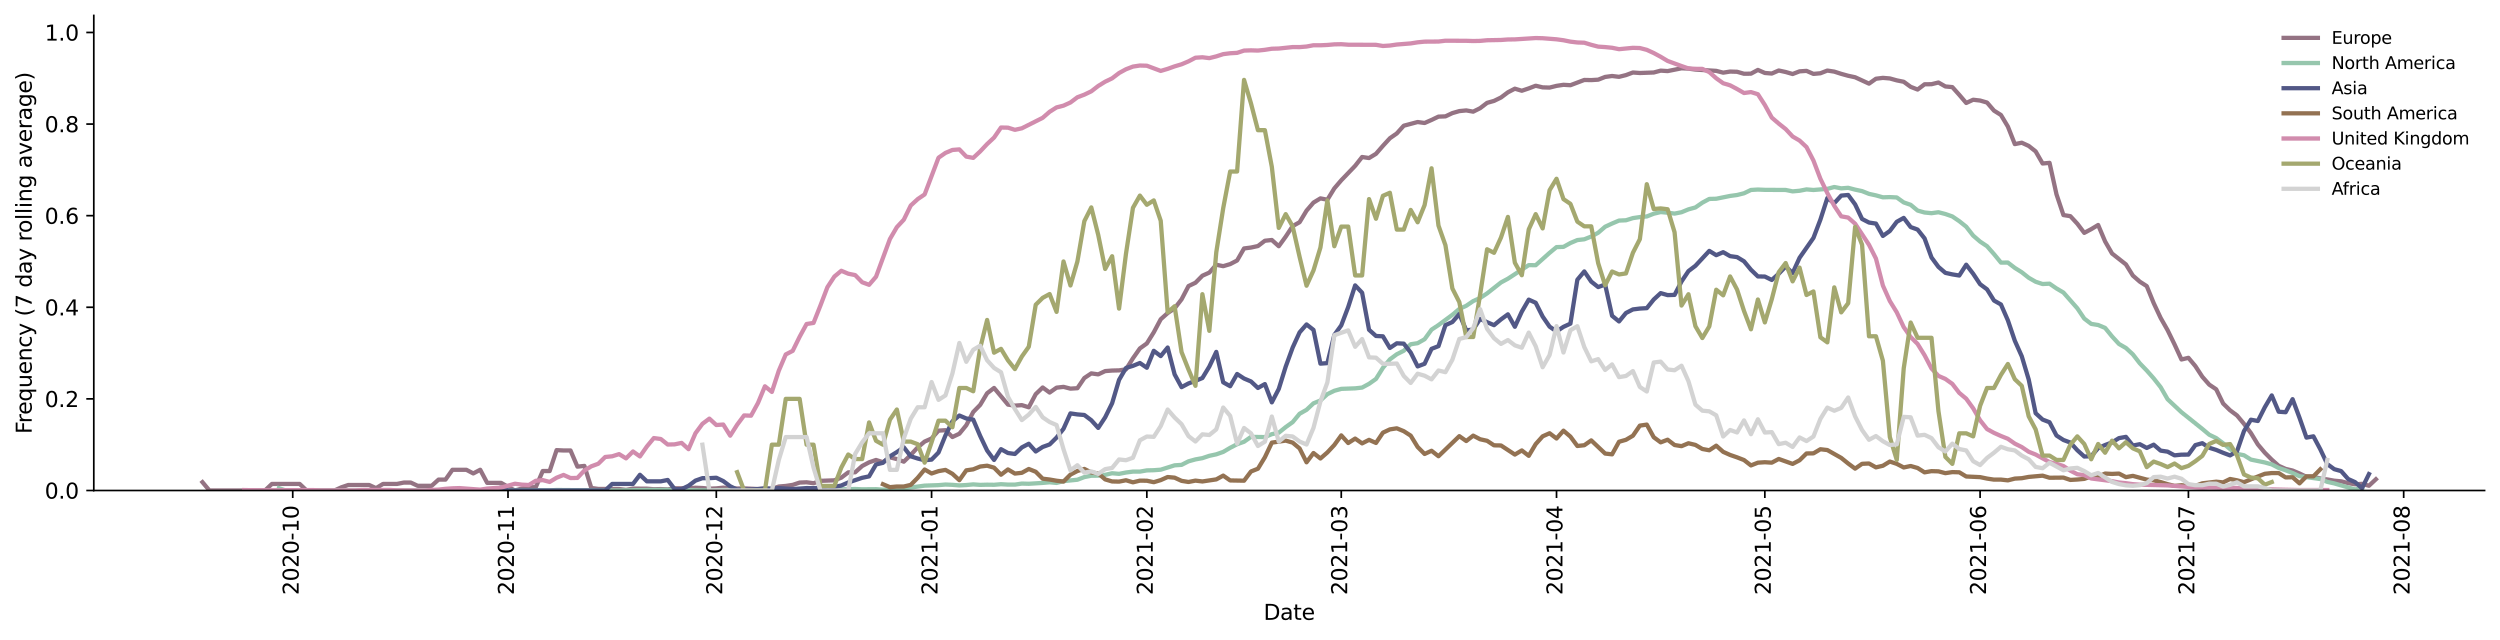 <?xml version="1.0" encoding="utf-8" standalone="no"?>
<!DOCTYPE svg PUBLIC "-//W3C//DTD SVG 1.1//EN"
  "http://www.w3.org/Graphics/SVG/1.1/DTD/svg11.dtd">
<svg height="298.621pt" version="1.1" viewBox="0 0 1166.981 298.621" width="1166.981pt" xmlns="http://www.w3.org/2000/svg" xmlns:xlink="http://www.w3.org/1999/xlink">
 <defs>
  <style type="text/css">*{stroke-linecap:butt;stroke-linejoin:round;}</style>
 </defs>
 <g id="figure_1">
  <g id="patch_1">
   <path d="M 0 298.621 
L 1166.981 298.621 
L 1166.981 0 
L 0 0 
z
" style="fill:#ffffff;"/>
  </g>
  <g id="axes_1">
   <g id="patch_2">
    <path d="M 43.781 228.96 
L 1159.781 228.96 
L 1159.781 7.2 
L 43.781 7.2 
z
" style="fill:#ffffff;"/>
   </g>
   <g id="matplotlib.axis_1">
    <g id="xtick_1">
     <g id="line2d_1">
      <defs>
       <path d="M 0 0 
L 0 3.5 
" id="m76a0ade717" style="stroke:#000000;stroke-width:0.8;"/>
      </defs>
      <g>
       <use style="stroke:#000000;stroke-width:0.8;" x="136.646" xlink:href="#m76a0ade717" y="228.96"/>
      </g>
     </g>
     <g id="text_1">
      <!-- 2020-10 -->
      <g transform="translate(139.406 277.743)rotate(-90)scale(0.1 -0.1)">
       <defs>
        <path d="M 1228 531 
L 3431 531 
L 3431 0 
L 469 0 
L 469 531 
Q 828 903 1448 1529 
Q 2069 2156 2228 2338 
Q 2531 2678 2651 2914 
Q 2772 3150 2772 3378 
Q 2772 3750 2511 3984 
Q 2250 4219 1831 4219 
Q 1534 4219 1204 4116 
Q 875 4013 500 3803 
L 500 4441 
Q 881 4594 1212 4672 
Q 1544 4750 1819 4750 
Q 2544 4750 2975 4387 
Q 3406 4025 3406 3419 
Q 3406 3131 3298 2873 
Q 3191 2616 2906 2266 
Q 2828 2175 2409 1742 
Q 1991 1309 1228 531 
z
" id="DejaVuSans-32" transform="scale(0.016)"/>
        <path d="M 2034 4250 
Q 1547 4250 1301 3770 
Q 1056 3291 1056 2328 
Q 1056 1369 1301 889 
Q 1547 409 2034 409 
Q 2525 409 2770 889 
Q 3016 1369 3016 2328 
Q 3016 3291 2770 3770 
Q 2525 4250 2034 4250 
z
M 2034 4750 
Q 2819 4750 3233 4129 
Q 3647 3509 3647 2328 
Q 3647 1150 3233 529 
Q 2819 -91 2034 -91 
Q 1250 -91 836 529 
Q 422 1150 422 2328 
Q 422 3509 836 4129 
Q 1250 4750 2034 4750 
z
" id="DejaVuSans-30" transform="scale(0.016)"/>
        <path d="M 313 2009 
L 1997 2009 
L 1997 1497 
L 313 1497 
L 313 2009 
z
" id="DejaVuSans-2d" transform="scale(0.016)"/>
        <path d="M 794 531 
L 1825 531 
L 1825 4091 
L 703 3866 
L 703 4441 
L 1819 4666 
L 2450 4666 
L 2450 531 
L 3481 531 
L 3481 0 
L 794 0 
L 794 531 
z
" id="DejaVuSans-31" transform="scale(0.016)"/>
       </defs>
       <use xlink:href="#DejaVuSans-32"/>
       <use x="63.623" xlink:href="#DejaVuSans-30"/>
       <use x="127.246" xlink:href="#DejaVuSans-32"/>
       <use x="190.869" xlink:href="#DejaVuSans-30"/>
       <use x="254.492" xlink:href="#DejaVuSans-2d"/>
       <use x="290.576" xlink:href="#DejaVuSans-31"/>
       <use x="354.199" xlink:href="#DejaVuSans-30"/>
      </g>
     </g>
    </g>
    <g id="xtick_2">
     <g id="line2d_2">
      <g>
       <use style="stroke:#000000;stroke-width:0.8;" x="237.128" xlink:href="#m76a0ade717" y="228.96"/>
      </g>
     </g>
     <g id="text_2">
      <!-- 2020-11 -->
      <g transform="translate(239.888 277.743)rotate(-90)scale(0.1 -0.1)">
       <use xlink:href="#DejaVuSans-32"/>
       <use x="63.623" xlink:href="#DejaVuSans-30"/>
       <use x="127.246" xlink:href="#DejaVuSans-32"/>
       <use x="190.869" xlink:href="#DejaVuSans-30"/>
       <use x="254.492" xlink:href="#DejaVuSans-2d"/>
       <use x="290.576" xlink:href="#DejaVuSans-31"/>
       <use x="354.199" xlink:href="#DejaVuSans-31"/>
      </g>
     </g>
    </g>
    <g id="xtick_3">
     <g id="line2d_3">
      <g>
       <use style="stroke:#000000;stroke-width:0.8;" x="334.369" xlink:href="#m76a0ade717" y="228.96"/>
      </g>
     </g>
     <g id="text_3">
      <!-- 2020-12 -->
      <g transform="translate(337.128 277.743)rotate(-90)scale(0.1 -0.1)">
       <use xlink:href="#DejaVuSans-32"/>
       <use x="63.623" xlink:href="#DejaVuSans-30"/>
       <use x="127.246" xlink:href="#DejaVuSans-32"/>
       <use x="190.869" xlink:href="#DejaVuSans-30"/>
       <use x="254.492" xlink:href="#DejaVuSans-2d"/>
       <use x="290.576" xlink:href="#DejaVuSans-31"/>
       <use x="354.199" xlink:href="#DejaVuSans-32"/>
      </g>
     </g>
    </g>
    <g id="xtick_4">
     <g id="line2d_4">
      <g>
       <use style="stroke:#000000;stroke-width:0.8;" x="434.851" xlink:href="#m76a0ade717" y="228.96"/>
      </g>
     </g>
     <g id="text_4">
      <!-- 2021-01 -->
      <g transform="translate(437.611 277.743)rotate(-90)scale(0.1 -0.1)">
       <use xlink:href="#DejaVuSans-32"/>
       <use x="63.623" xlink:href="#DejaVuSans-30"/>
       <use x="127.246" xlink:href="#DejaVuSans-32"/>
       <use x="190.869" xlink:href="#DejaVuSans-31"/>
       <use x="254.492" xlink:href="#DejaVuSans-2d"/>
       <use x="290.576" xlink:href="#DejaVuSans-30"/>
       <use x="354.199" xlink:href="#DejaVuSans-31"/>
      </g>
     </g>
    </g>
    <g id="xtick_5">
     <g id="line2d_5">
      <g>
       <use style="stroke:#000000;stroke-width:0.8;" x="535.333" xlink:href="#m76a0ade717" y="228.96"/>
      </g>
     </g>
     <g id="text_5">
      <!-- 2021-02 -->
      <g transform="translate(538.093 277.743)rotate(-90)scale(0.1 -0.1)">
       <use xlink:href="#DejaVuSans-32"/>
       <use x="63.623" xlink:href="#DejaVuSans-30"/>
       <use x="127.246" xlink:href="#DejaVuSans-32"/>
       <use x="190.869" xlink:href="#DejaVuSans-31"/>
       <use x="254.492" xlink:href="#DejaVuSans-2d"/>
       <use x="290.576" xlink:href="#DejaVuSans-30"/>
       <use x="354.199" xlink:href="#DejaVuSans-32"/>
      </g>
     </g>
    </g>
    <g id="xtick_6">
     <g id="line2d_6">
      <g>
       <use style="stroke:#000000;stroke-width:0.8;" x="626.091" xlink:href="#m76a0ade717" y="228.96"/>
      </g>
     </g>
     <g id="text_6">
      <!-- 2021-03 -->
      <g transform="translate(628.851 277.743)rotate(-90)scale(0.1 -0.1)">
       <defs>
        <path d="M 2597 2516 
Q 3050 2419 3304 2112 
Q 3559 1806 3559 1356 
Q 3559 666 3084 287 
Q 2609 -91 1734 -91 
Q 1441 -91 1130 -33 
Q 819 25 488 141 
L 488 750 
Q 750 597 1062 519 
Q 1375 441 1716 441 
Q 2309 441 2620 675 
Q 2931 909 2931 1356 
Q 2931 1769 2642 2001 
Q 2353 2234 1838 2234 
L 1294 2234 
L 1294 2753 
L 1863 2753 
Q 2328 2753 2575 2939 
Q 2822 3125 2822 3475 
Q 2822 3834 2567 4026 
Q 2313 4219 1838 4219 
Q 1578 4219 1281 4162 
Q 984 4106 628 3988 
L 628 4550 
Q 988 4650 1302 4700 
Q 1616 4750 1894 4750 
Q 2613 4750 3031 4423 
Q 3450 4097 3450 3541 
Q 3450 3153 3228 2886 
Q 3006 2619 2597 2516 
z
" id="DejaVuSans-33" transform="scale(0.016)"/>
       </defs>
       <use xlink:href="#DejaVuSans-32"/>
       <use x="63.623" xlink:href="#DejaVuSans-30"/>
       <use x="127.246" xlink:href="#DejaVuSans-32"/>
       <use x="190.869" xlink:href="#DejaVuSans-31"/>
       <use x="254.492" xlink:href="#DejaVuSans-2d"/>
       <use x="290.576" xlink:href="#DejaVuSans-30"/>
       <use x="354.199" xlink:href="#DejaVuSans-33"/>
      </g>
     </g>
    </g>
    <g id="xtick_7">
     <g id="line2d_7">
      <g>
       <use style="stroke:#000000;stroke-width:0.8;" x="726.574" xlink:href="#m76a0ade717" y="228.96"/>
      </g>
     </g>
     <g id="text_7">
      <!-- 2021-04 -->
      <g transform="translate(729.333 277.743)rotate(-90)scale(0.1 -0.1)">
       <defs>
        <path d="M 2419 4116 
L 825 1625 
L 2419 1625 
L 2419 4116 
z
M 2253 4666 
L 3047 4666 
L 3047 1625 
L 3713 1625 
L 3713 1100 
L 3047 1100 
L 3047 0 
L 2419 0 
L 2419 1100 
L 313 1100 
L 313 1709 
L 2253 4666 
z
" id="DejaVuSans-34" transform="scale(0.016)"/>
       </defs>
       <use xlink:href="#DejaVuSans-32"/>
       <use x="63.623" xlink:href="#DejaVuSans-30"/>
       <use x="127.246" xlink:href="#DejaVuSans-32"/>
       <use x="190.869" xlink:href="#DejaVuSans-31"/>
       <use x="254.492" xlink:href="#DejaVuSans-2d"/>
       <use x="290.576" xlink:href="#DejaVuSans-30"/>
       <use x="354.199" xlink:href="#DejaVuSans-34"/>
      </g>
     </g>
    </g>
    <g id="xtick_8">
     <g id="line2d_8">
      <g>
       <use style="stroke:#000000;stroke-width:0.8;" x="823.814" xlink:href="#m76a0ade717" y="228.96"/>
      </g>
     </g>
     <g id="text_8">
      <!-- 2021-05 -->
      <g transform="translate(826.574 277.743)rotate(-90)scale(0.1 -0.1)">
       <defs>
        <path d="M 691 4666 
L 3169 4666 
L 3169 4134 
L 1269 4134 
L 1269 2991 
Q 1406 3038 1543 3061 
Q 1681 3084 1819 3084 
Q 2600 3084 3056 2656 
Q 3513 2228 3513 1497 
Q 3513 744 3044 326 
Q 2575 -91 1722 -91 
Q 1428 -91 1123 -41 
Q 819 9 494 109 
L 494 744 
Q 775 591 1075 516 
Q 1375 441 1709 441 
Q 2250 441 2565 725 
Q 2881 1009 2881 1497 
Q 2881 1984 2565 2268 
Q 2250 2553 1709 2553 
Q 1456 2553 1204 2497 
Q 953 2441 691 2322 
L 691 4666 
z
" id="DejaVuSans-35" transform="scale(0.016)"/>
       </defs>
       <use xlink:href="#DejaVuSans-32"/>
       <use x="63.623" xlink:href="#DejaVuSans-30"/>
       <use x="127.246" xlink:href="#DejaVuSans-32"/>
       <use x="190.869" xlink:href="#DejaVuSans-31"/>
       <use x="254.492" xlink:href="#DejaVuSans-2d"/>
       <use x="290.576" xlink:href="#DejaVuSans-30"/>
       <use x="354.199" xlink:href="#DejaVuSans-35"/>
      </g>
     </g>
    </g>
    <g id="xtick_9">
     <g id="line2d_9">
      <g>
       <use style="stroke:#000000;stroke-width:0.8;" x="924.296" xlink:href="#m76a0ade717" y="228.96"/>
      </g>
     </g>
     <g id="text_9">
      <!-- 2021-06 -->
      <g transform="translate(927.056 277.743)rotate(-90)scale(0.1 -0.1)">
       <defs>
        <path d="M 2113 2584 
Q 1688 2584 1439 2293 
Q 1191 2003 1191 1497 
Q 1191 994 1439 701 
Q 1688 409 2113 409 
Q 2538 409 2786 701 
Q 3034 994 3034 1497 
Q 3034 2003 2786 2293 
Q 2538 2584 2113 2584 
z
M 3366 4563 
L 3366 3988 
Q 3128 4100 2886 4159 
Q 2644 4219 2406 4219 
Q 1781 4219 1451 3797 
Q 1122 3375 1075 2522 
Q 1259 2794 1537 2939 
Q 1816 3084 2150 3084 
Q 2853 3084 3261 2657 
Q 3669 2231 3669 1497 
Q 3669 778 3244 343 
Q 2819 -91 2113 -91 
Q 1303 -91 875 529 
Q 447 1150 447 2328 
Q 447 3434 972 4092 
Q 1497 4750 2381 4750 
Q 2619 4750 2861 4703 
Q 3103 4656 3366 4563 
z
" id="DejaVuSans-36" transform="scale(0.016)"/>
       </defs>
       <use xlink:href="#DejaVuSans-32"/>
       <use x="63.623" xlink:href="#DejaVuSans-30"/>
       <use x="127.246" xlink:href="#DejaVuSans-32"/>
       <use x="190.869" xlink:href="#DejaVuSans-31"/>
       <use x="254.492" xlink:href="#DejaVuSans-2d"/>
       <use x="290.576" xlink:href="#DejaVuSans-30"/>
       <use x="354.199" xlink:href="#DejaVuSans-36"/>
      </g>
     </g>
    </g>
    <g id="xtick_10">
     <g id="line2d_10">
      <g>
       <use style="stroke:#000000;stroke-width:0.8;" x="1021.537" xlink:href="#m76a0ade717" y="228.96"/>
      </g>
     </g>
     <g id="text_10">
      <!-- 2021-07 -->
      <g transform="translate(1024.297 277.743)rotate(-90)scale(0.1 -0.1)">
       <defs>
        <path d="M 525 4666 
L 3525 4666 
L 3525 4397 
L 1831 0 
L 1172 0 
L 2766 4134 
L 525 4134 
L 525 4666 
z
" id="DejaVuSans-37" transform="scale(0.016)"/>
       </defs>
       <use xlink:href="#DejaVuSans-32"/>
       <use x="63.623" xlink:href="#DejaVuSans-30"/>
       <use x="127.246" xlink:href="#DejaVuSans-32"/>
       <use x="190.869" xlink:href="#DejaVuSans-31"/>
       <use x="254.492" xlink:href="#DejaVuSans-2d"/>
       <use x="290.576" xlink:href="#DejaVuSans-30"/>
       <use x="354.199" xlink:href="#DejaVuSans-37"/>
      </g>
     </g>
    </g>
    <g id="xtick_11">
     <g id="line2d_11">
      <g>
       <use style="stroke:#000000;stroke-width:0.8;" x="1122.019" xlink:href="#m76a0ade717" y="228.96"/>
      </g>
     </g>
     <g id="text_11">
      <!-- 2021-08 -->
      <g transform="translate(1124.779 277.743)rotate(-90)scale(0.1 -0.1)">
       <defs>
        <path d="M 2034 2216 
Q 1584 2216 1326 1975 
Q 1069 1734 1069 1313 
Q 1069 891 1326 650 
Q 1584 409 2034 409 
Q 2484 409 2743 651 
Q 3003 894 3003 1313 
Q 3003 1734 2745 1975 
Q 2488 2216 2034 2216 
z
M 1403 2484 
Q 997 2584 770 2862 
Q 544 3141 544 3541 
Q 544 4100 942 4425 
Q 1341 4750 2034 4750 
Q 2731 4750 3128 4425 
Q 3525 4100 3525 3541 
Q 3525 3141 3298 2862 
Q 3072 2584 2669 2484 
Q 3125 2378 3379 2068 
Q 3634 1759 3634 1313 
Q 3634 634 3220 271 
Q 2806 -91 2034 -91 
Q 1263 -91 848 271 
Q 434 634 434 1313 
Q 434 1759 690 2068 
Q 947 2378 1403 2484 
z
M 1172 3481 
Q 1172 3119 1398 2916 
Q 1625 2713 2034 2713 
Q 2441 2713 2670 2916 
Q 2900 3119 2900 3481 
Q 2900 3844 2670 4047 
Q 2441 4250 2034 4250 
Q 1625 4250 1398 4047 
Q 1172 3844 1172 3481 
z
" id="DejaVuSans-38" transform="scale(0.016)"/>
       </defs>
       <use xlink:href="#DejaVuSans-32"/>
       <use x="63.623" xlink:href="#DejaVuSans-30"/>
       <use x="127.246" xlink:href="#DejaVuSans-32"/>
       <use x="190.869" xlink:href="#DejaVuSans-31"/>
       <use x="254.492" xlink:href="#DejaVuSans-2d"/>
       <use x="290.576" xlink:href="#DejaVuSans-30"/>
       <use x="354.199" xlink:href="#DejaVuSans-38"/>
      </g>
     </g>
    </g>
    <g id="text_12">
     <!-- Date -->
     <g transform="translate(589.83 289.341)scale(0.1 -0.1)">
      <defs>
       <path d="M 1259 4147 
L 1259 519 
L 2022 519 
Q 2988 519 3436 956 
Q 3884 1394 3884 2338 
Q 3884 3275 3436 3711 
Q 2988 4147 2022 4147 
L 1259 4147 
z
M 628 4666 
L 1925 4666 
Q 3281 4666 3915 4102 
Q 4550 3538 4550 2338 
Q 4550 1131 3912 565 
Q 3275 0 1925 0 
L 628 0 
L 628 4666 
z
" id="DejaVuSans-44" transform="scale(0.016)"/>
       <path d="M 2194 1759 
Q 1497 1759 1228 1600 
Q 959 1441 959 1056 
Q 959 750 1161 570 
Q 1363 391 1709 391 
Q 2188 391 2477 730 
Q 2766 1069 2766 1631 
L 2766 1759 
L 2194 1759 
z
M 3341 1997 
L 3341 0 
L 2766 0 
L 2766 531 
Q 2569 213 2275 61 
Q 1981 -91 1556 -91 
Q 1019 -91 701 211 
Q 384 513 384 1019 
Q 384 1609 779 1909 
Q 1175 2209 1959 2209 
L 2766 2209 
L 2766 2266 
Q 2766 2663 2505 2880 
Q 2244 3097 1772 3097 
Q 1472 3097 1187 3025 
Q 903 2953 641 2809 
L 641 3341 
Q 956 3463 1253 3523 
Q 1550 3584 1831 3584 
Q 2591 3584 2966 3190 
Q 3341 2797 3341 1997 
z
" id="DejaVuSans-61" transform="scale(0.016)"/>
       <path d="M 1172 4494 
L 1172 3500 
L 2356 3500 
L 2356 3053 
L 1172 3053 
L 1172 1153 
Q 1172 725 1289 603 
Q 1406 481 1766 481 
L 2356 481 
L 2356 0 
L 1766 0 
Q 1100 0 847 248 
Q 594 497 594 1153 
L 594 3053 
L 172 3053 
L 172 3500 
L 594 3500 
L 594 4494 
L 1172 4494 
z
" id="DejaVuSans-74" transform="scale(0.016)"/>
       <path d="M 3597 1894 
L 3597 1613 
L 953 1613 
Q 991 1019 1311 708 
Q 1631 397 2203 397 
Q 2534 397 2845 478 
Q 3156 559 3463 722 
L 3463 178 
Q 3153 47 2828 -22 
Q 2503 -91 2169 -91 
Q 1331 -91 842 396 
Q 353 884 353 1716 
Q 353 2575 817 3079 
Q 1281 3584 2069 3584 
Q 2775 3584 3186 3129 
Q 3597 2675 3597 1894 
z
M 3022 2063 
Q 3016 2534 2758 2815 
Q 2500 3097 2075 3097 
Q 1594 3097 1305 2825 
Q 1016 2553 972 2059 
L 3022 2063 
z
" id="DejaVuSans-65" transform="scale(0.016)"/>
      </defs>
      <use xlink:href="#DejaVuSans-44"/>
      <use x="77.002" xlink:href="#DejaVuSans-61"/>
      <use x="138.281" xlink:href="#DejaVuSans-74"/>
      <use x="177.49" xlink:href="#DejaVuSans-65"/>
     </g>
    </g>
   </g>
   <g id="matplotlib.axis_2">
    <g id="ytick_1">
     <g id="line2d_12">
      <defs>
       <path d="M 0 0 
L -3.5 0 
" id="m8ec8c08cef" style="stroke:#000000;stroke-width:0.8;"/>
      </defs>
      <g>
       <use style="stroke:#000000;stroke-width:0.8;" x="43.781" xlink:href="#m8ec8c08cef" y="228.96"/>
      </g>
     </g>
     <g id="text_13">
      <!-- 0.0 -->
      <g transform="translate(20.878 232.759)scale(0.1 -0.1)">
       <defs>
        <path d="M 684 794 
L 1344 794 
L 1344 0 
L 684 0 
L 684 794 
z
" id="DejaVuSans-2e" transform="scale(0.016)"/>
       </defs>
       <use xlink:href="#DejaVuSans-30"/>
       <use x="63.623" xlink:href="#DejaVuSans-2e"/>
       <use x="95.41" xlink:href="#DejaVuSans-30"/>
      </g>
     </g>
    </g>
    <g id="ytick_2">
     <g id="line2d_13">
      <g>
       <use style="stroke:#000000;stroke-width:0.8;" x="43.781" xlink:href="#m8ec8c08cef" y="186.198"/>
      </g>
     </g>
     <g id="text_14">
      <!-- 0.2 -->
      <g transform="translate(20.878 189.998)scale(0.1 -0.1)">
       <use xlink:href="#DejaVuSans-30"/>
       <use x="63.623" xlink:href="#DejaVuSans-2e"/>
       <use x="95.41" xlink:href="#DejaVuSans-32"/>
      </g>
     </g>
    </g>
    <g id="ytick_3">
     <g id="line2d_14">
      <g>
       <use style="stroke:#000000;stroke-width:0.8;" x="43.781" xlink:href="#m8ec8c08cef" y="143.437"/>
      </g>
     </g>
     <g id="text_15">
      <!-- 0.4 -->
      <g transform="translate(20.878 147.236)scale(0.1 -0.1)">
       <use xlink:href="#DejaVuSans-30"/>
       <use x="63.623" xlink:href="#DejaVuSans-2e"/>
       <use x="95.41" xlink:href="#DejaVuSans-34"/>
      </g>
     </g>
    </g>
    <g id="ytick_4">
     <g id="line2d_15">
      <g>
       <use style="stroke:#000000;stroke-width:0.8;" x="43.781" xlink:href="#m8ec8c08cef" y="100.675"/>
      </g>
     </g>
     <g id="text_16">
      <!-- 0.6 -->
      <g transform="translate(20.878 104.474)scale(0.1 -0.1)">
       <use xlink:href="#DejaVuSans-30"/>
       <use x="63.623" xlink:href="#DejaVuSans-2e"/>
       <use x="95.41" xlink:href="#DejaVuSans-36"/>
      </g>
     </g>
    </g>
    <g id="ytick_5">
     <g id="line2d_16">
      <g>
       <use style="stroke:#000000;stroke-width:0.8;" x="43.781" xlink:href="#m8ec8c08cef" y="57.913"/>
      </g>
     </g>
     <g id="text_17">
      <!-- 0.8 -->
      <g transform="translate(20.878 61.713)scale(0.1 -0.1)">
       <use xlink:href="#DejaVuSans-30"/>
       <use x="63.623" xlink:href="#DejaVuSans-2e"/>
       <use x="95.41" xlink:href="#DejaVuSans-38"/>
      </g>
     </g>
    </g>
    <g id="ytick_6">
     <g id="line2d_17">
      <g>
       <use style="stroke:#000000;stroke-width:0.8;" x="43.781" xlink:href="#m8ec8c08cef" y="15.152"/>
      </g>
     </g>
     <g id="text_18">
      <!-- 1.0 -->
      <g transform="translate(20.878 18.951)scale(0.1 -0.1)">
       <use xlink:href="#DejaVuSans-31"/>
       <use x="63.623" xlink:href="#DejaVuSans-2e"/>
       <use x="95.41" xlink:href="#DejaVuSans-30"/>
      </g>
     </g>
    </g>
    <g id="text_19">
     <!-- Frequency (7 day rolling average) -->
     <g transform="translate(14.798 202.529)rotate(-90)scale(0.1 -0.1)">
      <defs>
       <path d="M 628 4666 
L 3309 4666 
L 3309 4134 
L 1259 4134 
L 1259 2759 
L 3109 2759 
L 3109 2228 
L 1259 2228 
L 1259 0 
L 628 0 
L 628 4666 
z
" id="DejaVuSans-46" transform="scale(0.016)"/>
       <path d="M 2631 2963 
Q 2534 3019 2420 3045 
Q 2306 3072 2169 3072 
Q 1681 3072 1420 2755 
Q 1159 2438 1159 1844 
L 1159 0 
L 581 0 
L 581 3500 
L 1159 3500 
L 1159 2956 
Q 1341 3275 1631 3429 
Q 1922 3584 2338 3584 
Q 2397 3584 2469 3576 
Q 2541 3569 2628 3553 
L 2631 2963 
z
" id="DejaVuSans-72" transform="scale(0.016)"/>
       <path d="M 947 1747 
Q 947 1113 1208 752 
Q 1469 391 1925 391 
Q 2381 391 2643 752 
Q 2906 1113 2906 1747 
Q 2906 2381 2643 2742 
Q 2381 3103 1925 3103 
Q 1469 3103 1208 2742 
Q 947 2381 947 1747 
z
M 2906 525 
Q 2725 213 2448 61 
Q 2172 -91 1784 -91 
Q 1150 -91 751 415 
Q 353 922 353 1747 
Q 353 2572 751 3078 
Q 1150 3584 1784 3584 
Q 2172 3584 2448 3432 
Q 2725 3281 2906 2969 
L 2906 3500 
L 3481 3500 
L 3481 -1331 
L 2906 -1331 
L 2906 525 
z
" id="DejaVuSans-71" transform="scale(0.016)"/>
       <path d="M 544 1381 
L 544 3500 
L 1119 3500 
L 1119 1403 
Q 1119 906 1312 657 
Q 1506 409 1894 409 
Q 2359 409 2629 706 
Q 2900 1003 2900 1516 
L 2900 3500 
L 3475 3500 
L 3475 0 
L 2900 0 
L 2900 538 
Q 2691 219 2414 64 
Q 2138 -91 1772 -91 
Q 1169 -91 856 284 
Q 544 659 544 1381 
z
M 1991 3584 
L 1991 3584 
z
" id="DejaVuSans-75" transform="scale(0.016)"/>
       <path d="M 3513 2113 
L 3513 0 
L 2938 0 
L 2938 2094 
Q 2938 2591 2744 2837 
Q 2550 3084 2163 3084 
Q 1697 3084 1428 2787 
Q 1159 2491 1159 1978 
L 1159 0 
L 581 0 
L 581 3500 
L 1159 3500 
L 1159 2956 
Q 1366 3272 1645 3428 
Q 1925 3584 2291 3584 
Q 2894 3584 3203 3211 
Q 3513 2838 3513 2113 
z
" id="DejaVuSans-6e" transform="scale(0.016)"/>
       <path d="M 3122 3366 
L 3122 2828 
Q 2878 2963 2633 3030 
Q 2388 3097 2138 3097 
Q 1578 3097 1268 2742 
Q 959 2388 959 1747 
Q 959 1106 1268 751 
Q 1578 397 2138 397 
Q 2388 397 2633 464 
Q 2878 531 3122 666 
L 3122 134 
Q 2881 22 2623 -34 
Q 2366 -91 2075 -91 
Q 1284 -91 818 406 
Q 353 903 353 1747 
Q 353 2603 823 3093 
Q 1294 3584 2113 3584 
Q 2378 3584 2631 3529 
Q 2884 3475 3122 3366 
z
" id="DejaVuSans-63" transform="scale(0.016)"/>
       <path d="M 2059 -325 
Q 1816 -950 1584 -1140 
Q 1353 -1331 966 -1331 
L 506 -1331 
L 506 -850 
L 844 -850 
Q 1081 -850 1212 -737 
Q 1344 -625 1503 -206 
L 1606 56 
L 191 3500 
L 800 3500 
L 1894 763 
L 2988 3500 
L 3597 3500 
L 2059 -325 
z
" id="DejaVuSans-79" transform="scale(0.016)"/>
       <path id="DejaVuSans-20" transform="scale(0.016)"/>
       <path d="M 1984 4856 
Q 1566 4138 1362 3434 
Q 1159 2731 1159 2009 
Q 1159 1288 1364 580 
Q 1569 -128 1984 -844 
L 1484 -844 
Q 1016 -109 783 600 
Q 550 1309 550 2009 
Q 550 2706 781 3412 
Q 1013 4119 1484 4856 
L 1984 4856 
z
" id="DejaVuSans-28" transform="scale(0.016)"/>
       <path d="M 2906 2969 
L 2906 4863 
L 3481 4863 
L 3481 0 
L 2906 0 
L 2906 525 
Q 2725 213 2448 61 
Q 2172 -91 1784 -91 
Q 1150 -91 751 415 
Q 353 922 353 1747 
Q 353 2572 751 3078 
Q 1150 3584 1784 3584 
Q 2172 3584 2448 3432 
Q 2725 3281 2906 2969 
z
M 947 1747 
Q 947 1113 1208 752 
Q 1469 391 1925 391 
Q 2381 391 2643 752 
Q 2906 1113 2906 1747 
Q 2906 2381 2643 2742 
Q 2381 3103 1925 3103 
Q 1469 3103 1208 2742 
Q 947 2381 947 1747 
z
" id="DejaVuSans-64" transform="scale(0.016)"/>
       <path d="M 1959 3097 
Q 1497 3097 1228 2736 
Q 959 2375 959 1747 
Q 959 1119 1226 758 
Q 1494 397 1959 397 
Q 2419 397 2687 759 
Q 2956 1122 2956 1747 
Q 2956 2369 2687 2733 
Q 2419 3097 1959 3097 
z
M 1959 3584 
Q 2709 3584 3137 3096 
Q 3566 2609 3566 1747 
Q 3566 888 3137 398 
Q 2709 -91 1959 -91 
Q 1206 -91 779 398 
Q 353 888 353 1747 
Q 353 2609 779 3096 
Q 1206 3584 1959 3584 
z
" id="DejaVuSans-6f" transform="scale(0.016)"/>
       <path d="M 603 4863 
L 1178 4863 
L 1178 0 
L 603 0 
L 603 4863 
z
" id="DejaVuSans-6c" transform="scale(0.016)"/>
       <path d="M 603 3500 
L 1178 3500 
L 1178 0 
L 603 0 
L 603 3500 
z
M 603 4863 
L 1178 4863 
L 1178 4134 
L 603 4134 
L 603 4863 
z
" id="DejaVuSans-69" transform="scale(0.016)"/>
       <path d="M 2906 1791 
Q 2906 2416 2648 2759 
Q 2391 3103 1925 3103 
Q 1463 3103 1205 2759 
Q 947 2416 947 1791 
Q 947 1169 1205 825 
Q 1463 481 1925 481 
Q 2391 481 2648 825 
Q 2906 1169 2906 1791 
z
M 3481 434 
Q 3481 -459 3084 -895 
Q 2688 -1331 1869 -1331 
Q 1566 -1331 1297 -1286 
Q 1028 -1241 775 -1147 
L 775 -588 
Q 1028 -725 1275 -790 
Q 1522 -856 1778 -856 
Q 2344 -856 2625 -561 
Q 2906 -266 2906 331 
L 2906 616 
Q 2728 306 2450 153 
Q 2172 0 1784 0 
Q 1141 0 747 490 
Q 353 981 353 1791 
Q 353 2603 747 3093 
Q 1141 3584 1784 3584 
Q 2172 3584 2450 3431 
Q 2728 3278 2906 2969 
L 2906 3500 
L 3481 3500 
L 3481 434 
z
" id="DejaVuSans-67" transform="scale(0.016)"/>
       <path d="M 191 3500 
L 800 3500 
L 1894 563 
L 2988 3500 
L 3597 3500 
L 2284 0 
L 1503 0 
L 191 3500 
z
" id="DejaVuSans-76" transform="scale(0.016)"/>
       <path d="M 513 4856 
L 1013 4856 
Q 1481 4119 1714 3412 
Q 1947 2706 1947 2009 
Q 1947 1309 1714 600 
Q 1481 -109 1013 -844 
L 513 -844 
Q 928 -128 1133 580 
Q 1338 1288 1338 2009 
Q 1338 2731 1133 3434 
Q 928 4138 513 4856 
z
" id="DejaVuSans-29" transform="scale(0.016)"/>
      </defs>
      <use xlink:href="#DejaVuSans-46"/>
      <use x="50.27" xlink:href="#DejaVuSans-72"/>
      <use x="89.133" xlink:href="#DejaVuSans-65"/>
      <use x="150.656" xlink:href="#DejaVuSans-71"/>
      <use x="214.133" xlink:href="#DejaVuSans-75"/>
      <use x="277.512" xlink:href="#DejaVuSans-65"/>
      <use x="339.035" xlink:href="#DejaVuSans-6e"/>
      <use x="402.414" xlink:href="#DejaVuSans-63"/>
      <use x="457.395" xlink:href="#DejaVuSans-79"/>
      <use x="516.574" xlink:href="#DejaVuSans-20"/>
      <use x="548.361" xlink:href="#DejaVuSans-28"/>
      <use x="587.375" xlink:href="#DejaVuSans-37"/>
      <use x="650.998" xlink:href="#DejaVuSans-20"/>
      <use x="682.785" xlink:href="#DejaVuSans-64"/>
      <use x="746.262" xlink:href="#DejaVuSans-61"/>
      <use x="807.541" xlink:href="#DejaVuSans-79"/>
      <use x="866.721" xlink:href="#DejaVuSans-20"/>
      <use x="898.508" xlink:href="#DejaVuSans-72"/>
      <use x="937.371" xlink:href="#DejaVuSans-6f"/>
      <use x="998.553" xlink:href="#DejaVuSans-6c"/>
      <use x="1026.336" xlink:href="#DejaVuSans-6c"/>
      <use x="1054.119" xlink:href="#DejaVuSans-69"/>
      <use x="1081.902" xlink:href="#DejaVuSans-6e"/>
      <use x="1145.281" xlink:href="#DejaVuSans-67"/>
      <use x="1208.758" xlink:href="#DejaVuSans-20"/>
      <use x="1240.545" xlink:href="#DejaVuSans-61"/>
      <use x="1301.824" xlink:href="#DejaVuSans-76"/>
      <use x="1361.004" xlink:href="#DejaVuSans-65"/>
      <use x="1422.527" xlink:href="#DejaVuSans-72"/>
      <use x="1463.641" xlink:href="#DejaVuSans-61"/>
      <use x="1524.92" xlink:href="#DejaVuSans-67"/>
      <use x="1588.396" xlink:href="#DejaVuSans-65"/>
      <use x="1649.92" xlink:href="#DejaVuSans-29"/>
     </g>
    </g>
   </g>
   <g id="line2d_18">
    <path clip-path="url(#pcc87d05988)" d="M 94.509 225.073 
L 97.75 228.96 
L 123.681 228.96 
L 126.922 225.906 
L 139.888 225.906 
L 143.129 228.96 
L 156.094 228.96 
L 159.336 227.485 
L 162.577 226.389 
L 172.301 226.389 
L 175.543 227.864 
L 178.784 225.906 
L 185.267 225.906 
L 188.508 225.258 
L 191.749 225.258 
L 194.991 226.785 
L 201.473 226.785 
L 204.715 223.869 
L 207.956 223.869 
L 211.197 219.288 
L 217.68 219.288 
L 220.922 220.992 
L 224.163 219.282 
L 227.404 225.39 
L 233.887 225.39 
L 237.128 227.25 
L 240.37 228.96 
L 243.611 228.024 
L 246.852 227.421 
L 250.094 227.421 
L 253.335 219.875 
L 256.576 219.875 
L 259.818 210.121 
L 263.059 210.276 
L 266.301 210.276 
L 269.542 217.822 
L 272.783 217.484 
L 276.025 227.778 
L 279.266 228.226 
L 288.99 228.267 
L 292.231 228.662 
L 295.473 228.073 
L 301.956 228.116 
L 305.197 228.37 
L 308.438 228.3 
L 311.68 228.456 
L 314.921 227.93 
L 321.404 227.93 
L 324.645 227.676 
L 327.886 227.805 
L 331.128 228.105 
L 334.369 227.972 
L 337.61 227.632 
L 340.852 227.956 
L 344.093 228.036 
L 347.335 227.979 
L 353.817 228.277 
L 357.059 228.146 
L 360.3 228.16 
L 363.541 227.102 
L 366.783 226.833 
L 370.024 226.338 
L 373.265 225.262 
L 376.507 225.128 
L 379.748 225.566 
L 382.989 224.451 
L 389.472 224.215 
L 392.714 222.966 
L 395.955 220.503 
L 399.196 220.453 
L 402.438 217.537 
L 405.679 215.818 
L 408.92 214.709 
L 412.162 215.75 
L 415.403 213.479 
L 418.644 214.291 
L 421.886 215.505 
L 425.127 212.362 
L 428.369 208.838 
L 431.61 206.12 
L 434.851 204.684 
L 438.093 201.021 
L 441.334 200.81 
L 444.575 203.994 
L 447.817 202.466 
L 451.058 198.495 
L 454.299 192.317 
L 457.541 188.999 
L 460.782 183.572 
L 464.023 181.097 
L 470.506 188.867 
L 473.748 189.343 
L 476.989 189.112 
L 480.23 190.12 
L 483.472 183.985 
L 486.713 180.878 
L 489.954 183.237 
L 493.196 180.956 
L 496.437 180.591 
L 499.678 181.413 
L 502.92 181.212 
L 506.161 176.457 
L 509.403 174.294 
L 512.644 174.758 
L 515.885 173.224 
L 519.127 172.971 
L 522.368 172.886 
L 525.609 172.413 
L 528.851 167.246 
L 532.092 162.643 
L 535.333 160.32 
L 538.575 155.121 
L 541.816 149.026 
L 545.057 146.139 
L 548.299 143.927 
L 551.54 139.741 
L 554.782 133.539 
L 558.023 131.99 
L 561.264 128.702 
L 564.506 127.247 
L 567.747 123.583 
L 570.988 124.245 
L 574.23 123.282 
L 577.471 121.596 
L 580.712 115.973 
L 583.954 115.551 
L 587.195 114.851 
L 590.436 112.378 
L 593.678 112.027 
L 596.919 114.927 
L 600.161 110.454 
L 603.402 105.54 
L 606.643 103.722 
L 609.885 98.327 
L 613.126 94.56 
L 616.367 92.599 
L 619.609 93.23 
L 622.85 87.932 
L 626.091 84.154 
L 632.574 77.402 
L 635.816 73.292 
L 639.057 73.769 
L 642.298 71.8 
L 645.54 68.074 
L 648.781 64.541 
L 652.022 62.281 
L 655.264 58.682 
L 661.746 56.957 
L 664.988 57.414 
L 668.229 55.989 
L 671.47 54.441 
L 674.712 54.322 
L 677.953 52.796 
L 681.195 51.861 
L 684.436 51.544 
L 687.677 52.119 
L 690.919 50.498 
L 694.16 48.014 
L 697.401 47.1 
L 700.643 45.519 
L 703.884 43.084 
L 707.125 41.398 
L 710.367 42.362 
L 713.608 41.265 
L 716.85 40.018 
L 720.091 40.782 
L 723.332 40.884 
L 726.574 40.083 
L 729.815 39.584 
L 733.056 39.774 
L 739.539 37.321 
L 742.78 37.387 
L 746.022 37.19 
L 749.263 35.914 
L 752.504 35.477 
L 755.746 35.863 
L 758.987 35.053 
L 762.229 33.844 
L 765.47 34.076 
L 771.953 33.839 
L 775.194 32.973 
L 778.435 33.182 
L 784.918 31.888 
L 788.159 32.026 
L 791.401 32.484 
L 801.125 33.08 
L 804.366 33.918 
L 807.608 33.406 
L 810.849 33.507 
L 814.09 34.427 
L 817.332 34.387 
L 820.573 32.645 
L 823.814 34.057 
L 827.056 34.326 
L 830.297 32.908 
L 833.538 33.612 
L 836.78 34.546 
L 840.021 33.305 
L 843.263 33.083 
L 846.504 34.496 
L 849.745 34.202 
L 852.987 32.936 
L 856.228 33.433 
L 859.469 34.473 
L 862.711 35.373 
L 865.952 36.064 
L 872.435 39.042 
L 875.676 36.756 
L 878.917 36.352 
L 882.159 36.62 
L 885.4 37.517 
L 888.642 38.171 
L 891.883 40.537 
L 895.124 41.797 
L 898.366 39.349 
L 901.607 39.306 
L 904.848 38.514 
L 908.09 40.357 
L 911.331 40.656 
L 914.572 44.272 
L 917.814 48.065 
L 921.055 46.559 
L 924.296 46.932 
L 927.538 47.871 
L 930.779 51.637 
L 934.021 53.671 
L 937.262 59.08 
L 940.503 67.267 
L 943.745 66.622 
L 946.986 68.109 
L 950.227 70.673 
L 953.469 76.318 
L 956.71 76.026 
L 959.951 90.706 
L 963.193 100.391 
L 966.434 100.911 
L 969.676 104.424 
L 972.917 108.699 
L 976.158 106.974 
L 979.4 105.023 
L 982.641 112.694 
L 985.882 118.332 
L 992.365 123.424 
L 995.606 128.642 
L 998.848 131.485 
L 1002.089 133.563 
L 1005.33 141.507 
L 1008.572 148.413 
L 1011.813 154.117 
L 1015.055 160.766 
L 1018.296 167.804 
L 1021.537 167.029 
L 1024.779 170.894 
L 1028.02 175.856 
L 1031.261 179.545 
L 1034.503 181.717 
L 1037.744 188.36 
L 1040.985 191.528 
L 1044.227 193.946 
L 1047.468 197.833 
L 1050.71 202.15 
L 1053.951 207.474 
L 1057.192 211.309 
L 1060.434 214.56 
L 1063.675 217.441 
L 1066.916 218.883 
L 1070.158 219.65 
L 1073.399 221.022 
L 1076.64 222.586 
L 1079.882 222.564 
L 1083.123 223.368 
L 1086.364 223.803 
L 1089.606 224.385 
L 1092.847 224.681 
L 1096.089 225.519 
L 1099.33 226.063 
L 1102.571 225.861 
L 1105.813 226.733 
L 1109.054 223.71 
L 1109.054 223.71 
" style="fill:none;stroke:#947383;stroke-linecap:square;stroke-width:2;"/>
   </g>
   <g id="line2d_19">
    <path clip-path="url(#pcc87d05988)" d="M 130.163 227.864 
L 133.405 228.96 
L 256.576 228.891 
L 259.818 228.727 
L 288.99 228.96 
L 298.714 228.774 
L 305.197 228.664 
L 311.68 228.64 
L 331.128 228.96 
L 337.61 228.718 
L 347.335 228.718 
L 353.817 228.882 
L 373.265 228.79 
L 399.196 228.263 
L 402.438 228.395 
L 408.92 228.34 
L 412.162 228.575 
L 415.403 228.191 
L 421.886 227.889 
L 425.127 227.564 
L 431.61 226.687 
L 438.093 226.458 
L 441.334 226.179 
L 444.575 226.317 
L 447.817 226.584 
L 451.058 226.41 
L 454.299 226.108 
L 457.541 226.34 
L 460.782 226.25 
L 464.023 226.296 
L 467.265 226.021 
L 470.506 226.212 
L 473.748 226.219 
L 476.989 225.729 
L 480.23 225.826 
L 486.713 225.419 
L 489.954 225.134 
L 493.196 225.432 
L 496.437 224.587 
L 502.92 223.935 
L 506.161 222.701 
L 509.403 222.071 
L 512.644 222.041 
L 515.885 221.651 
L 519.127 220.904 
L 522.368 221.193 
L 525.609 220.561 
L 528.851 220.142 
L 532.092 220.145 
L 535.333 219.577 
L 538.575 219.49 
L 541.816 219.248 
L 548.299 217.214 
L 551.54 217.001 
L 554.782 215.344 
L 558.023 214.445 
L 561.264 213.86 
L 564.506 212.773 
L 567.747 212.077 
L 570.988 210.946 
L 574.23 209.038 
L 577.471 207.357 
L 580.712 206.21 
L 583.954 203.93 
L 590.436 204.025 
L 593.678 202.665 
L 596.919 201.985 
L 600.161 199.363 
L 603.402 197.051 
L 606.643 193.137 
L 609.885 191.302 
L 613.126 188.264 
L 616.367 186.946 
L 619.609 183.98 
L 622.85 182.411 
L 626.091 181.516 
L 632.574 181.275 
L 635.816 180.916 
L 639.057 179.168 
L 642.298 176.882 
L 645.54 171.71 
L 648.781 167.757 
L 652.022 165.359 
L 655.264 163.734 
L 658.505 160.689 
L 661.746 160.196 
L 664.988 158.346 
L 668.229 153.88 
L 671.47 151.745 
L 677.953 146.949 
L 681.195 144.222 
L 684.436 142.738 
L 687.677 140.539 
L 690.919 139.087 
L 694.16 136.955 
L 700.643 131.848 
L 703.884 130.099 
L 713.608 123.748 
L 716.85 123.805 
L 723.332 118.022 
L 726.574 115.345 
L 729.815 115.239 
L 733.056 113.437 
L 736.298 112.063 
L 739.539 111.697 
L 742.78 110.422 
L 746.022 108.636 
L 749.263 105.837 
L 752.504 104.338 
L 755.746 102.964 
L 758.987 102.82 
L 762.229 101.808 
L 765.47 101.328 
L 768.711 101.039 
L 771.953 99.762 
L 775.194 98.989 
L 778.435 99.284 
L 781.677 99.704 
L 784.918 99.065 
L 788.159 97.725 
L 791.401 96.838 
L 794.642 94.605 
L 797.883 92.86 
L 801.125 92.771 
L 807.608 91.462 
L 810.849 91.029 
L 814.09 90.224 
L 817.332 88.672 
L 820.573 88.481 
L 823.814 88.619 
L 833.538 88.675 
L 836.78 89.333 
L 840.021 89.044 
L 843.263 88.413 
L 846.504 88.683 
L 852.987 88.161 
L 856.228 87.292 
L 859.469 87.925 
L 862.711 87.666 
L 865.952 88.517 
L 869.193 89.207 
L 872.435 90.498 
L 875.676 91.199 
L 878.917 92.105 
L 882.159 92.006 
L 885.4 92.169 
L 888.642 94.491 
L 891.883 95.603 
L 895.124 98.289 
L 898.366 99.196 
L 901.607 99.516 
L 904.848 99.068 
L 908.09 99.9 
L 911.331 101.032 
L 914.572 103.239 
L 917.814 105.831 
L 921.055 109.973 
L 924.296 112.772 
L 927.538 114.933 
L 930.779 118.609 
L 934.021 122.575 
L 937.262 122.562 
L 940.503 125.058 
L 943.745 127.087 
L 946.986 129.655 
L 950.227 131.518 
L 953.469 132.58 
L 956.71 132.415 
L 959.951 134.653 
L 963.193 136.554 
L 969.676 143.91 
L 972.917 148.71 
L 976.158 151.188 
L 979.4 151.71 
L 982.641 153.064 
L 985.882 157.038 
L 989.124 160.564 
L 992.365 162.431 
L 995.606 165.429 
L 998.848 169.608 
L 1002.089 172.959 
L 1005.33 176.626 
L 1008.572 180.728 
L 1011.813 186.356 
L 1018.296 192.424 
L 1028.02 200.209 
L 1031.261 202.926 
L 1034.503 204.487 
L 1037.744 206.924 
L 1040.985 209.664 
L 1044.227 211.859 
L 1047.468 212.507 
L 1050.71 214.535 
L 1057.192 215.871 
L 1060.434 216.775 
L 1063.675 218.436 
L 1066.916 219.524 
L 1070.158 220.792 
L 1073.399 222.288 
L 1083.123 223.611 
L 1086.364 224.932 
L 1089.606 225.647 
L 1096.089 227.524 
L 1099.33 228.474 
L 1102.571 227.737 
L 1102.571 227.737 
" style="fill:none;stroke:#96c6ad;stroke-linecap:square;stroke-width:2;"/>
   </g>
   <g id="line2d_20">
    <path clip-path="url(#pcc87d05988)" d="M 233.887 227.804 
L 237.128 228.96 
L 282.507 228.96 
L 285.749 225.906 
L 295.473 225.906 
L 298.714 221.629 
L 301.956 224.684 
L 308.438 224.684 
L 311.68 224.046 
L 314.921 228.322 
L 318.162 228.322 
L 321.404 226.767 
L 324.645 224.346 
L 327.886 223.203 
L 331.128 223.203 
L 334.369 223.01 
L 337.61 224.565 
L 340.852 226.986 
L 344.093 228.565 
L 350.576 228.485 
L 353.817 228.295 
L 357.059 227.949 
L 360.3 228.151 
L 363.541 227.836 
L 370.024 228.298 
L 376.507 227.834 
L 379.748 227.875 
L 382.989 227.713 
L 386.231 227.125 
L 389.472 227.341 
L 392.714 226.634 
L 395.955 225.218 
L 402.438 223.041 
L 405.679 222.369 
L 408.92 216.804 
L 412.162 216.042 
L 415.403 213.032 
L 418.644 211.038 
L 421.886 208.794 
L 425.127 212.994 
L 428.369 214.039 
L 431.61 214.845 
L 434.851 214.544 
L 438.093 211.23 
L 441.334 203.243 
L 444.575 196.676 
L 447.817 193.965 
L 451.058 195.339 
L 454.299 195.882 
L 457.541 203.492 
L 460.782 210.295 
L 464.023 214.687 
L 467.265 209.669 
L 470.506 211.462 
L 473.748 211.91 
L 476.989 208.854 
L 480.23 207.142 
L 483.472 210.74 
L 486.713 208.635 
L 489.954 207.466 
L 493.196 204.258 
L 496.437 200.156 
L 499.678 192.971 
L 502.92 193.445 
L 506.161 193.717 
L 509.403 196.158 
L 512.644 199.746 
L 515.885 194.799 
L 519.127 188.228 
L 522.368 177.329 
L 525.609 171.763 
L 528.851 170.771 
L 532.092 169.453 
L 535.333 171.657 
L 538.575 163.764 
L 541.816 166.214 
L 545.057 162.228 
L 548.299 174.753 
L 551.54 180.719 
L 554.782 178.989 
L 558.023 177.786 
L 561.264 176.46 
L 564.506 171.115 
L 567.747 164.265 
L 570.988 178.458 
L 574.23 180.284 
L 577.471 174.575 
L 580.712 176.686 
L 583.954 178.059 
L 587.195 181.093 
L 590.436 179.29 
L 593.678 187.815 
L 596.919 181.551 
L 600.161 171.14 
L 603.402 162.24 
L 606.643 155.147 
L 609.885 151.45 
L 613.126 153.995 
L 616.367 169.741 
L 619.609 169.503 
L 622.85 156.359 
L 626.091 151.876 
L 629.333 143.316 
L 632.574 133.225 
L 635.816 136.626 
L 639.057 153.937 
L 642.298 156.832 
L 645.54 156.992 
L 648.781 162.421 
L 652.022 160.257 
L 655.264 160.412 
L 658.505 164.561 
L 661.746 171.033 
L 664.988 169.803 
L 668.229 162.84 
L 671.47 161.584 
L 674.712 151.776 
L 677.953 150.324 
L 681.195 146.602 
L 684.436 154.204 
L 687.677 153.827 
L 690.919 148.863 
L 694.16 150.398 
L 697.401 151.785 
L 700.643 149.098 
L 703.884 146.729 
L 707.125 152.529 
L 710.367 145.467 
L 713.608 139.869 
L 716.85 141.33 
L 720.091 147.75 
L 723.332 152.471 
L 726.574 154.704 
L 729.815 152.57 
L 733.056 151.075 
L 736.298 130.58 
L 739.539 126.71 
L 742.78 131.452 
L 746.022 134.003 
L 749.263 132.821 
L 752.504 147.402 
L 755.746 150.048 
L 758.987 146.102 
L 762.229 144.437 
L 765.47 144.032 
L 768.711 143.844 
L 771.953 139.801 
L 775.194 136.823 
L 778.435 137.759 
L 781.677 137.655 
L 784.918 131.394 
L 788.159 126.547 
L 791.401 124.083 
L 797.883 117.115 
L 801.125 119.111 
L 804.366 117.719 
L 807.608 119.569 
L 810.849 120.013 
L 814.09 121.971 
L 817.332 125.909 
L 820.573 129.035 
L 823.814 129.097 
L 827.056 130.682 
L 830.297 127.779 
L 833.538 124.411 
L 836.78 127.461 
L 840.021 120.339 
L 846.504 111.053 
L 849.745 102.53 
L 852.987 92.459 
L 856.228 94.84 
L 859.469 91.308 
L 862.711 91.009 
L 865.952 95.398 
L 869.193 102.208 
L 872.435 103.881 
L 875.676 104.368 
L 878.917 110.124 
L 882.159 107.818 
L 885.4 103.531 
L 888.642 101.725 
L 891.883 105.993 
L 895.124 107.162 
L 898.366 111.271 
L 901.607 120.179 
L 904.848 124.585 
L 908.09 127.37 
L 911.331 128.08 
L 914.572 128.609 
L 917.814 123.568 
L 921.055 127.783 
L 924.296 132.662 
L 927.538 135.068 
L 930.779 140.289 
L 934.021 142.125 
L 937.262 149.533 
L 940.503 159.062 
L 943.745 166.307 
L 946.986 177.164 
L 950.227 192.884 
L 953.469 195.852 
L 956.71 197.098 
L 959.951 203.295 
L 963.193 205.382 
L 966.434 206.589 
L 969.676 210.161 
L 972.917 213.1 
L 976.158 212.964 
L 979.4 209.193 
L 982.641 207.734 
L 985.882 206.518 
L 989.124 204.514 
L 992.365 203.929 
L 995.606 207.976 
L 998.848 207.348 
L 1002.089 209.09 
L 1005.33 207.577 
L 1008.572 210.349 
L 1011.813 210.828 
L 1015.055 212.552 
L 1018.296 212.229 
L 1021.537 212.208 
L 1024.779 207.775 
L 1028.02 206.881 
L 1031.261 209.002 
L 1034.503 210.017 
L 1037.744 211.368 
L 1040.985 212.585 
L 1044.227 210.634 
L 1047.468 201.254 
L 1050.71 195.923 
L 1053.951 196.51 
L 1057.192 190.101 
L 1060.434 184.584 
L 1063.675 192.188 
L 1066.916 192.417 
L 1070.158 186.338 
L 1073.399 195.03 
L 1076.64 204.271 
L 1079.882 203.682 
L 1083.123 209.77 
L 1086.364 216.638 
L 1089.606 219.006 
L 1092.847 219.921 
L 1096.089 223.595 
L 1099.33 225.053 
L 1102.571 227.904 
L 1105.813 221.299 
L 1105.813 221.299 
" style="fill:none;stroke:#525886;stroke-linecap:square;stroke-width:2;"/>
   </g>
   <g id="line2d_21">
    <path clip-path="url(#pcc87d05988)" d="M 412.162 226.026 
L 415.403 227.405 
L 418.644 227.101 
L 421.886 227.101 
L 425.127 226.337 
L 428.369 223.048 
L 431.61 219.16 
L 434.851 221.02 
L 438.093 219.923 
L 441.334 219.35 
L 444.575 221.165 
L 447.817 224.133 
L 451.058 219.551 
L 454.299 219.083 
L 457.541 217.771 
L 460.782 217.386 
L 464.023 218.306 
L 467.265 221.592 
L 470.506 219.131 
L 473.748 221.056 
L 476.989 220.703 
L 480.23 218.921 
L 483.472 220.217 
L 486.713 223.45 
L 489.954 223.835 
L 493.196 224.402 
L 496.437 224.782 
L 499.678 221.543 
L 502.92 219.855 
L 506.161 218.899 
L 509.403 220.544 
L 512.644 220.985 
L 515.885 223.783 
L 519.127 224.735 
L 522.368 224.818 
L 525.609 224.18 
L 528.851 225.141 
L 532.092 224.36 
L 535.333 224.402 
L 538.575 225.087 
L 541.816 224.112 
L 545.057 222.67 
L 548.299 222.973 
L 551.54 224.457 
L 554.782 224.985 
L 558.023 224.348 
L 561.264 224.738 
L 567.747 223.775 
L 570.988 222.012 
L 574.23 224.262 
L 580.712 224.388 
L 583.954 220.082 
L 587.195 218.791 
L 590.436 213.446 
L 593.678 206.616 
L 600.161 205.667 
L 603.402 206.613 
L 606.643 209.327 
L 609.885 215.796 
L 613.126 211.469 
L 616.367 214.017 
L 619.609 211.191 
L 622.85 207.714 
L 626.091 203.236 
L 629.333 206.799 
L 632.574 204.725 
L 635.816 206.965 
L 639.057 205.327 
L 642.298 206.761 
L 645.54 201.957 
L 648.781 200.434 
L 652.022 199.936 
L 655.264 201.269 
L 658.505 203.354 
L 661.746 208.648 
L 664.988 211.906 
L 668.229 210.42 
L 671.47 212.965 
L 681.195 203.595 
L 684.436 205.869 
L 687.677 203.356 
L 690.919 205.045 
L 694.16 205.761 
L 697.401 207.88 
L 700.643 207.937 
L 707.125 212.187 
L 710.367 210.259 
L 713.608 212.772 
L 716.85 207.3 
L 720.091 203.676 
L 723.332 202.232 
L 726.574 204.69 
L 729.815 201.036 
L 733.056 203.801 
L 736.298 208.182 
L 739.539 207.831 
L 742.78 205.576 
L 749.263 211.714 
L 752.504 212.085 
L 755.746 206.212 
L 758.987 205.294 
L 762.229 203.389 
L 765.47 198.681 
L 768.711 198.202 
L 771.953 204.102 
L 775.194 206.485 
L 778.435 205.257 
L 781.677 207.732 
L 784.918 208.265 
L 788.159 206.908 
L 791.401 207.681 
L 794.642 209.583 
L 797.883 210.181 
L 801.125 208.042 
L 804.366 210.919 
L 807.608 212.368 
L 810.849 213.49 
L 814.09 214.745 
L 817.332 217.256 
L 820.573 215.973 
L 823.814 215.764 
L 827.056 215.965 
L 830.297 214.238 
L 836.78 216.548 
L 840.021 214.858 
L 843.263 211.671 
L 846.504 211.621 
L 849.745 209.703 
L 852.987 210.079 
L 859.469 213.743 
L 862.711 216.356 
L 865.952 218.755 
L 869.193 216.51 
L 872.435 216.356 
L 875.676 218.16 
L 878.917 217.41 
L 882.159 215.445 
L 885.4 216.53 
L 888.642 218.209 
L 891.883 217.525 
L 895.124 218.454 
L 898.366 220.494 
L 901.607 219.927 
L 904.848 220.02 
L 908.09 220.867 
L 911.331 220.373 
L 914.572 220.466 
L 917.814 222.422 
L 924.296 222.721 
L 927.538 223.399 
L 930.779 223.886 
L 934.021 223.874 
L 937.262 224.226 
L 940.503 223.408 
L 943.745 223.226 
L 946.986 222.619 
L 953.469 222.037 
L 956.71 223.008 
L 963.193 222.941 
L 966.434 224.027 
L 969.676 223.838 
L 972.917 223.535 
L 976.158 222.384 
L 979.4 222.513 
L 982.641 221.054 
L 985.882 221.219 
L 989.124 221.06 
L 992.365 222.72 
L 995.606 222.133 
L 1002.089 223.879 
L 1005.33 224.218 
L 1008.572 225.025 
L 1011.813 226.004 
L 1015.055 226.817 
L 1018.296 226.497 
L 1021.537 226.811 
L 1024.779 226.811 
L 1028.02 225.614 
L 1034.503 224.851 
L 1037.744 225.172 
L 1040.985 223.588 
L 1044.227 224.208 
L 1047.468 225.081 
L 1053.951 222.433 
L 1057.192 221.166 
L 1060.434 220.817 
L 1063.675 220.817 
L 1066.916 222.853 
L 1070.158 222.775 
L 1073.399 225.626 
L 1076.64 222.35 
L 1079.882 222.35 
L 1083.123 219.06 
L 1083.123 219.06 
" style="fill:none;stroke:#937252;stroke-linecap:square;stroke-width:2;"/>
   </g>
   <g id="line2d_22">
    <path clip-path="url(#pcc87d05988)" d="M 113.957 228.745 
L 120.439 228.882 
L 133.405 228.796 
L 146.37 228.766 
L 149.612 228.931 
L 159.336 228.911 
L 165.818 228.911 
L 169.06 228.718 
L 182.025 228.691 
L 185.267 228.884 
L 198.232 228.96 
L 201.473 228.695 
L 204.715 228.548 
L 207.956 228.172 
L 211.197 227.946 
L 214.439 227.836 
L 224.163 228.566 
L 227.404 228.056 
L 233.887 227.595 
L 240.37 225.809 
L 243.611 226.228 
L 246.852 226.395 
L 250.094 224.419 
L 253.335 224.114 
L 256.576 224.959 
L 259.818 222.993 
L 263.059 221.701 
L 266.301 223.147 
L 269.542 223.086 
L 272.783 219.623 
L 276.025 217.668 
L 279.266 216.478 
L 282.507 213.318 
L 285.749 212.996 
L 288.99 211.98 
L 292.231 213.958 
L 295.473 210.747 
L 298.714 213.056 
L 301.956 208.41 
L 305.197 204.494 
L 308.438 204.918 
L 311.68 207.503 
L 314.921 207.424 
L 318.162 206.737 
L 321.404 209.669 
L 324.645 202.22 
L 327.886 197.842 
L 331.128 195.416 
L 334.369 198.395 
L 337.61 198.167 
L 340.852 203.361 
L 344.093 198.265 
L 347.335 193.925 
L 350.576 194.04 
L 353.817 188.127 
L 357.059 180.317 
L 360.3 182.942 
L 363.541 173.031 
L 366.783 165.455 
L 370.024 163.778 
L 373.265 157.192 
L 376.507 151.243 
L 379.748 150.736 
L 382.989 142.567 
L 386.231 134.056 
L 389.472 129.098 
L 392.714 126.401 
L 395.955 127.76 
L 399.196 128.415 
L 402.438 131.743 
L 405.679 132.946 
L 408.92 129.174 
L 415.403 111.585 
L 418.644 106.033 
L 421.886 102.556 
L 425.127 95.938 
L 428.369 92.95 
L 431.61 90.752 
L 438.093 73.622 
L 441.334 71.375 
L 444.575 70.003 
L 447.817 69.738 
L 451.058 73.101 
L 454.299 73.701 
L 457.541 70.678 
L 460.782 67.239 
L 464.023 64.21 
L 467.265 59.525 
L 470.506 59.592 
L 473.748 60.601 
L 476.989 59.89 
L 486.713 54.995 
L 489.954 52.182 
L 493.196 50.135 
L 496.437 49.316 
L 499.678 47.838 
L 502.92 45.406 
L 506.161 44.184 
L 509.403 42.628 
L 512.644 40.124 
L 515.885 38.13 
L 519.127 36.567 
L 522.368 34.088 
L 525.609 32.321 
L 528.851 31.08 
L 532.092 30.587 
L 535.333 30.68 
L 541.816 33.102 
L 545.057 32.143 
L 548.299 30.98 
L 551.54 30.011 
L 554.782 28.638 
L 558.023 26.944 
L 561.264 26.736 
L 564.506 27.135 
L 567.747 26.319 
L 570.988 25.273 
L 574.23 24.86 
L 577.471 24.672 
L 580.712 23.611 
L 583.954 23.501 
L 587.195 23.601 
L 590.436 23.258 
L 593.678 22.749 
L 596.919 22.656 
L 603.402 21.969 
L 606.643 21.988 
L 609.885 21.725 
L 613.126 21.119 
L 616.367 21.139 
L 619.609 20.986 
L 622.85 20.704 
L 626.091 20.635 
L 629.333 20.868 
L 642.298 20.928 
L 645.54 21.461 
L 648.781 21.256 
L 652.022 20.785 
L 658.505 20.269 
L 661.746 19.753 
L 664.988 19.44 
L 671.47 19.391 
L 674.712 19.004 
L 684.436 19.049 
L 687.677 19.151 
L 690.919 19.086 
L 694.16 18.785 
L 700.643 18.661 
L 703.884 18.427 
L 707.125 18.387 
L 716.85 17.76 
L 720.091 17.842 
L 726.574 18.351 
L 729.815 18.789 
L 733.056 19.441 
L 736.298 19.824 
L 739.539 19.937 
L 742.78 20.922 
L 746.022 21.766 
L 749.263 21.975 
L 752.504 22.303 
L 755.746 22.956 
L 762.229 22.329 
L 765.47 22.428 
L 768.711 23.27 
L 771.953 24.756 
L 775.194 26.508 
L 778.435 28.45 
L 784.918 30.831 
L 788.159 31.95 
L 791.401 32.13 
L 794.642 32.159 
L 797.883 33.657 
L 801.125 36.533 
L 804.366 38.858 
L 807.608 39.836 
L 810.849 41.554 
L 814.09 43.418 
L 817.332 42.984 
L 820.573 43.986 
L 823.814 49.006 
L 827.056 54.896 
L 830.297 57.686 
L 833.538 60.25 
L 836.78 63.718 
L 840.021 65.618 
L 843.263 68.656 
L 846.504 74.951 
L 849.745 83.444 
L 852.987 90.127 
L 856.228 96.088 
L 859.469 100.983 
L 862.711 101.561 
L 865.952 104.427 
L 872.435 114.275 
L 875.676 120.695 
L 878.917 133.288 
L 882.159 140.524 
L 885.4 145.802 
L 888.642 152.697 
L 891.883 157.329 
L 895.124 160.561 
L 898.366 165.8 
L 901.607 171.998 
L 904.848 175.465 
L 908.09 176.89 
L 911.331 179.193 
L 914.572 183.399 
L 917.814 186.122 
L 921.055 190.588 
L 924.296 196.184 
L 927.538 200.292 
L 930.779 202.059 
L 934.021 203.515 
L 937.262 204.821 
L 940.503 207.076 
L 943.745 208.684 
L 946.986 210.869 
L 950.227 212.175 
L 956.71 215.712 
L 959.951 216.497 
L 963.193 217.553 
L 966.434 219.704 
L 969.676 221.359 
L 972.917 221.782 
L 976.158 223.345 
L 982.641 224.174 
L 985.882 224.61 
L 989.124 225.222 
L 992.365 225.548 
L 995.606 226.002 
L 998.848 226.248 
L 1008.572 226.489 
L 1011.813 226.579 
L 1024.779 227.544 
L 1028.02 227.698 
L 1031.261 227.576 
L 1037.744 227.766 
L 1044.227 227.782 
L 1057.192 228.372 
L 1073.399 228.749 
L 1086.364 228.719 
L 1086.364 228.719 
" style="fill:none;stroke:#d18cad;stroke-linecap:square;stroke-width:2;"/>
   </g>
   <g id="line2d_23">
    <path clip-path="url(#pcc87d05988)" d="M 344.093 220.408 
L 347.335 228.96 
L 357.059 228.96 
L 360.3 207.579 
L 363.541 207.579 
L 366.783 186.198 
L 373.265 186.198 
L 376.507 207.579 
L 379.748 207.579 
L 382.989 226.822 
L 389.472 226.822 
L 392.714 218.27 
L 395.955 212.161 
L 399.196 214.299 
L 402.438 214.299 
L 405.679 197.194 
L 408.92 205.747 
L 412.162 207.579 
L 415.403 195.917 
L 418.644 191.166 
L 421.886 206.132 
L 425.127 206.132 
L 428.369 207.354 
L 431.61 215.962 
L 434.851 206.459 
L 438.093 196.38 
L 441.334 196.38 
L 444.575 199.434 
L 447.817 181.108 
L 451.058 181.108 
L 454.299 182.635 
L 457.541 162.512 
L 460.782 149.354 
L 464.023 164.626 
L 467.265 162.845 
L 470.506 168.19 
L 473.748 172.277 
L 476.989 166.43 
L 480.23 161.848 
L 483.472 142.249 
L 486.713 139.042 
L 489.954 137.26 
L 493.196 145.575 
L 496.437 122.056 
L 499.678 133.255 
L 502.92 122.072 
L 506.161 103.236 
L 509.403 96.822 
L 512.644 109.65 
L 515.885 125.533 
L 519.127 119.612 
L 522.368 144.048 
L 525.609 118.391 
L 528.851 97.01 
L 532.092 91.308 
L 535.333 95.584 
L 538.575 93.548 
L 541.816 103.051 
L 545.057 145.812 
L 548.299 142.962 
L 551.54 164.342 
L 554.782 172.487 
L 558.023 180.09 
L 561.264 137.328 
L 564.506 154.433 
L 567.747 117.78 
L 570.988 97.162 
L 574.23 80.058 
L 577.471 80.058 
L 580.712 37.296 
L 583.954 48.292 
L 587.195 60.764 
L 590.436 60.764 
L 593.678 77.869 
L 596.919 106.377 
L 600.161 99.962 
L 603.402 105.664 
L 606.643 119.918 
L 609.885 133.357 
L 613.126 126.23 
L 616.367 115.54 
L 619.609 93.548 
L 622.85 114.929 
L 626.091 105.766 
L 629.333 105.766 
L 632.574 128.572 
L 635.816 128.572 
L 639.057 92.937 
L 642.298 102.1 
L 645.54 91.41 
L 648.781 89.985 
L 652.022 107.166 
L 655.264 107.166 
L 658.505 98.002 
L 661.746 103.759 
L 664.988 95.741 
L 668.229 78.56 
L 671.47 105.286 
L 674.712 114.449 
L 677.953 134.655 
L 681.195 141.028 
L 684.436 157.319 
L 687.677 157.319 
L 690.919 137.465 
L 694.16 116.362 
L 697.401 118.006 
L 700.643 110.88 
L 703.884 101.258 
L 707.125 122.639 
L 710.367 128.47 
L 713.608 107.089 
L 716.85 99.962 
L 720.091 106.614 
L 723.332 88.797 
L 726.574 83.452 
L 729.815 92.954 
L 733.056 95.147 
L 736.298 103.462 
L 739.539 105.655 
L 742.78 105.655 
L 746.022 122.878 
L 749.263 133.157 
L 752.504 126.743 
L 755.746 128.114 
L 758.987 127.628 
L 762.229 118.006 
L 765.47 111.643 
L 768.711 85.986 
L 771.953 97.567 
L 775.194 97.29 
L 778.435 97.678 
L 781.677 108.415 
L 784.918 142.624 
L 788.159 137.348 
L 791.401 152.26 
L 794.642 157.793 
L 797.883 152.35 
L 801.125 135.246 
L 804.366 137.85 
L 807.608 129.046 
L 810.849 135.176 
L 814.09 145.154 
L 817.332 153.706 
L 820.573 139.808 
L 823.814 150.499 
L 827.056 139.67 
L 830.297 127.06 
L 833.538 122.784 
L 836.78 131.337 
L 840.021 124.922 
L 843.263 137.695 
L 846.504 136.051 
L 849.745 157.431 
L 852.987 159.807 
L 856.228 134.15 
L 859.469 145.812 
L 862.711 141.536 
L 865.952 105.901 
L 869.193 114.216 
L 872.435 156.978 
L 875.676 156.978 
L 878.917 168.381 
L 882.159 204.016 
L 885.4 214.706 
L 888.642 171.944 
L 891.883 150.564 
L 895.124 157.691 
L 901.607 157.691 
L 904.848 191.9 
L 908.09 213.281 
L 911.331 216.52 
L 914.572 202.266 
L 917.814 202.266 
L 921.055 203.692 
L 924.296 189.438 
L 927.538 181.108 
L 930.779 181.108 
L 934.021 174.999 
L 937.262 169.908 
L 940.503 177.035 
L 943.745 180.09 
L 946.986 194.343 
L 950.227 200.452 
L 953.469 212.67 
L 956.71 212.67 
L 959.951 214.706 
L 963.193 214.706 
L 966.434 207.579 
L 969.676 203.692 
L 972.917 207.255 
L 976.158 214.382 
L 979.4 207.255 
L 982.641 211.328 
L 985.882 205.713 
L 989.124 209.276 
L 992.365 206.425 
L 995.606 209.276 
L 998.848 210.686 
L 1002.089 218.05 
L 1005.33 215.459 
L 1008.572 216.599 
L 1011.813 218.024 
L 1015.055 216.38 
L 1018.296 218.518 
L 1021.537 217.47 
L 1024.779 215.293 
L 1028.02 212.799 
L 1031.261 207.241 
L 1034.503 205.815 
L 1037.744 207.673 
L 1040.985 207.284 
L 1044.227 212.629 
L 1047.468 221.477 
L 1050.71 222.902 
L 1053.951 223.258 
L 1057.192 226.239 
L 1060.434 225.017 
L 1060.434 225.017 
" style="fill:none;stroke:#a4a86f;stroke-linecap:square;stroke-width:2;"/>
   </g>
   <g id="line2d_24">
    <path clip-path="url(#pcc87d05988)" d="M 327.886 207.579 
L 331.128 228.96 
L 360.3 228.96 
L 363.541 214.706 
L 366.783 204.016 
L 376.507 204.016 
L 379.748 218.27 
L 382.989 228.96 
L 395.955 228.96 
L 399.196 211.855 
L 402.438 206.51 
L 405.679 202.234 
L 412.162 202.234 
L 415.403 219.339 
L 418.644 219.339 
L 421.886 204.61 
L 425.127 195.446 
L 428.369 190.101 
L 431.61 190.101 
L 434.851 178.342 
L 438.093 186.657 
L 441.334 184.567 
L 444.575 174.362 
L 447.817 160.108 
L 451.058 168.883 
L 454.299 163.283 
L 457.541 161.379 
L 460.782 168.182 
L 464.023 171.745 
L 467.265 173.761 
L 470.506 185.211 
L 473.748 190.947 
L 476.989 196.092 
L 480.23 193.512 
L 483.472 189.958 
L 486.713 194.799 
L 489.954 196.994 
L 493.196 198.413 
L 496.437 209.71 
L 499.678 219.578 
L 502.92 217.164 
L 506.161 220.609 
L 509.403 220.032 
L 512.644 221.218 
L 515.885 218.987 
L 519.127 218.418 
L 522.368 214.469 
L 525.609 214.825 
L 528.851 213.669 
L 532.092 205.533 
L 535.333 203.765 
L 538.575 203.919 
L 541.816 198.884 
L 545.057 191.172 
L 548.299 194.896 
L 551.54 198.002 
L 554.782 203.58 
L 558.023 206.083 
L 561.264 202.748 
L 564.506 203.055 
L 567.747 200.424 
L 570.988 190.243 
L 574.23 194.108 
L 577.471 207.098 
L 580.712 199.786 
L 583.954 202.281 
L 587.195 208.186 
L 590.436 206.156 
L 593.678 194.441 
L 596.919 206.144 
L 600.161 203.425 
L 603.402 203.741 
L 606.643 206.103 
L 609.885 207.497 
L 613.126 199.722 
L 616.367 187.399 
L 619.609 178.53 
L 622.85 156.461 
L 629.333 154.22 
L 632.574 161.881 
L 635.816 158.263 
L 639.057 166.815 
L 642.298 166.965 
L 645.54 169.825 
L 648.781 169.825 
L 652.022 169.691 
L 655.264 175.487 
L 658.505 178.757 
L 661.746 174.44 
L 664.988 175.38 
L 668.229 177.087 
L 671.47 172.937 
L 674.712 173.725 
L 677.953 167.919 
L 681.195 158.242 
L 684.436 157.361 
L 687.677 153.171 
L 690.919 144.329 
L 694.16 153.504 
L 697.401 157.864 
L 700.643 160.528 
L 703.884 158.735 
L 707.125 161.212 
L 710.367 162.301 
L 713.608 155.253 
L 716.85 161.636 
L 720.091 171.424 
L 723.332 165.74 
L 726.574 152.236 
L 729.815 164.548 
L 733.056 154.151 
L 736.298 152.265 
L 739.539 162.005 
L 742.78 168.665 
L 746.022 167.645 
L 749.263 172.689 
L 752.504 170.108 
L 755.746 176.047 
L 758.987 175.497 
L 762.229 173.211 
L 765.47 180.636 
L 768.711 182.751 
L 771.953 169.21 
L 775.194 168.803 
L 778.435 172.465 
L 781.677 172.826 
L 784.918 170.71 
L 788.159 177.947 
L 791.401 188.875 
L 794.642 191.703 
L 797.883 192.001 
L 801.125 193.869 
L 804.366 203.737 
L 807.608 200.714 
L 810.849 201.866 
L 814.09 196.244 
L 817.332 202.675 
L 820.573 195.714 
L 823.814 201.905 
L 827.056 201.705 
L 830.297 207.313 
L 833.538 206.659 
L 836.78 208.632 
L 840.021 204.202 
L 843.263 205.873 
L 846.504 203.755 
L 849.745 195.547 
L 852.987 190.273 
L 856.228 191.725 
L 859.469 190.403 
L 862.711 185.548 
L 865.952 194.352 
L 869.193 200.727 
L 872.435 205.288 
L 875.676 203.543 
L 878.917 205.956 
L 882.159 207.747 
L 885.4 207.428 
L 888.642 194.6 
L 891.883 194.788 
L 895.124 203.341 
L 898.366 202.967 
L 901.607 204.5 
L 904.848 208.776 
L 908.09 210.745 
L 911.331 207.095 
L 914.572 209.612 
L 917.814 210.249 
L 921.055 215.27 
L 924.296 217.082 
L 927.538 213.76 
L 930.779 211.322 
L 934.021 208.554 
L 937.262 209.709 
L 940.503 210.256 
L 943.745 212.678 
L 946.986 214.398 
L 950.227 217.964 
L 953.469 218.557 
L 956.71 216.012 
L 963.193 219.525 
L 966.434 218.678 
L 969.676 218.374 
L 972.917 219.901 
L 976.158 221.848 
L 979.4 220.779 
L 985.882 224.951 
L 989.124 225.957 
L 992.365 226.551 
L 995.606 226.759 
L 998.848 226.47 
L 1002.089 225.509 
L 1005.33 222.71 
L 1008.572 222.511 
L 1011.813 223.372 
L 1015.055 222.513 
L 1018.296 223.474 
L 1021.537 225.98 
L 1024.779 226.49 
L 1028.02 226.49 
L 1031.261 225.778 
L 1034.503 225.778 
L 1037.744 227.101 
L 1040.985 226.309 
L 1044.227 225.153 
L 1047.468 227.012 
L 1053.951 227.012 
L 1057.192 227.804 
L 1060.434 228.96 
L 1083.123 228.96 
L 1086.364 214.706 
L 1086.364 214.706 
" style="fill:none;stroke:#d3d3d3;stroke-linecap:square;stroke-width:2;"/>
   </g>
   <g id="patch_3">
    <path d="M 43.781 228.96 
L 43.781 7.2 
" style="fill:none;stroke:#000000;stroke-linecap:square;stroke-linejoin:miter;stroke-width:0.8;"/>
   </g>
   <g id="patch_4">
    <path d="M 43.781 228.96 
L 1159.781 228.96 
" style="fill:none;stroke:#000000;stroke-linecap:square;stroke-linejoin:miter;stroke-width:0.8;"/>
   </g>
   <g id="legend_1">
    <g id="line2d_25">
     <path d="M 1065.97 17.679 
L 1081.97 17.679 
" style="fill:none;stroke:#947383;stroke-linecap:square;stroke-width:2;"/>
    </g>
    <g id="line2d_26"/>
    <g id="text_20">
     <!-- Europe -->
     <g transform="translate(1088.37 20.479)scale(0.08 -0.08)">
      <defs>
       <path d="M 628 4666 
L 3578 4666 
L 3578 4134 
L 1259 4134 
L 1259 2753 
L 3481 2753 
L 3481 2222 
L 1259 2222 
L 1259 531 
L 3634 531 
L 3634 0 
L 628 0 
L 628 4666 
z
" id="DejaVuSans-45" transform="scale(0.016)"/>
       <path d="M 1159 525 
L 1159 -1331 
L 581 -1331 
L 581 3500 
L 1159 3500 
L 1159 2969 
Q 1341 3281 1617 3432 
Q 1894 3584 2278 3584 
Q 2916 3584 3314 3078 
Q 3713 2572 3713 1747 
Q 3713 922 3314 415 
Q 2916 -91 2278 -91 
Q 1894 -91 1617 61 
Q 1341 213 1159 525 
z
M 3116 1747 
Q 3116 2381 2855 2742 
Q 2594 3103 2138 3103 
Q 1681 3103 1420 2742 
Q 1159 2381 1159 1747 
Q 1159 1113 1420 752 
Q 1681 391 2138 391 
Q 2594 391 2855 752 
Q 3116 1113 3116 1747 
z
" id="DejaVuSans-70" transform="scale(0.016)"/>
      </defs>
      <use xlink:href="#DejaVuSans-45"/>
      <use x="63.184" xlink:href="#DejaVuSans-75"/>
      <use x="126.562" xlink:href="#DejaVuSans-72"/>
      <use x="165.426" xlink:href="#DejaVuSans-6f"/>
      <use x="226.607" xlink:href="#DejaVuSans-70"/>
      <use x="290.084" xlink:href="#DejaVuSans-65"/>
     </g>
    </g>
    <g id="line2d_27">
     <path d="M 1065.97 29.421 
L 1081.97 29.421 
" style="fill:none;stroke:#96c6ad;stroke-linecap:square;stroke-width:2;"/>
    </g>
    <g id="line2d_28"/>
    <g id="text_21">
     <!-- North America -->
     <g transform="translate(1088.37 32.221)scale(0.08 -0.08)">
      <defs>
       <path d="M 628 4666 
L 1478 4666 
L 3547 763 
L 3547 4666 
L 4159 4666 
L 4159 0 
L 3309 0 
L 1241 3903 
L 1241 0 
L 628 0 
L 628 4666 
z
" id="DejaVuSans-4e" transform="scale(0.016)"/>
       <path d="M 3513 2113 
L 3513 0 
L 2938 0 
L 2938 2094 
Q 2938 2591 2744 2837 
Q 2550 3084 2163 3084 
Q 1697 3084 1428 2787 
Q 1159 2491 1159 1978 
L 1159 0 
L 581 0 
L 581 4863 
L 1159 4863 
L 1159 2956 
Q 1366 3272 1645 3428 
Q 1925 3584 2291 3584 
Q 2894 3584 3203 3211 
Q 3513 2838 3513 2113 
z
" id="DejaVuSans-68" transform="scale(0.016)"/>
       <path d="M 2188 4044 
L 1331 1722 
L 3047 1722 
L 2188 4044 
z
M 1831 4666 
L 2547 4666 
L 4325 0 
L 3669 0 
L 3244 1197 
L 1141 1197 
L 716 0 
L 50 0 
L 1831 4666 
z
" id="DejaVuSans-41" transform="scale(0.016)"/>
       <path d="M 3328 2828 
Q 3544 3216 3844 3400 
Q 4144 3584 4550 3584 
Q 5097 3584 5394 3201 
Q 5691 2819 5691 2113 
L 5691 0 
L 5113 0 
L 5113 2094 
Q 5113 2597 4934 2840 
Q 4756 3084 4391 3084 
Q 3944 3084 3684 2787 
Q 3425 2491 3425 1978 
L 3425 0 
L 2847 0 
L 2847 2094 
Q 2847 2600 2669 2842 
Q 2491 3084 2119 3084 
Q 1678 3084 1418 2786 
Q 1159 2488 1159 1978 
L 1159 0 
L 581 0 
L 581 3500 
L 1159 3500 
L 1159 2956 
Q 1356 3278 1631 3431 
Q 1906 3584 2284 3584 
Q 2666 3584 2933 3390 
Q 3200 3197 3328 2828 
z
" id="DejaVuSans-6d" transform="scale(0.016)"/>
      </defs>
      <use xlink:href="#DejaVuSans-4e"/>
      <use x="74.805" xlink:href="#DejaVuSans-6f"/>
      <use x="135.986" xlink:href="#DejaVuSans-72"/>
      <use x="177.1" xlink:href="#DejaVuSans-74"/>
      <use x="216.309" xlink:href="#DejaVuSans-68"/>
      <use x="279.688" xlink:href="#DejaVuSans-20"/>
      <use x="311.475" xlink:href="#DejaVuSans-41"/>
      <use x="379.883" xlink:href="#DejaVuSans-6d"/>
      <use x="477.295" xlink:href="#DejaVuSans-65"/>
      <use x="538.818" xlink:href="#DejaVuSans-72"/>
      <use x="579.932" xlink:href="#DejaVuSans-69"/>
      <use x="607.715" xlink:href="#DejaVuSans-63"/>
      <use x="662.695" xlink:href="#DejaVuSans-61"/>
     </g>
    </g>
    <g id="line2d_29">
     <path d="M 1065.97 41.164 
L 1081.97 41.164 
" style="fill:none;stroke:#525886;stroke-linecap:square;stroke-width:2;"/>
    </g>
    <g id="line2d_30"/>
    <g id="text_22">
     <!-- Asia -->
     <g transform="translate(1088.37 43.964)scale(0.08 -0.08)">
      <defs>
       <path d="M 2834 3397 
L 2834 2853 
Q 2591 2978 2328 3040 
Q 2066 3103 1784 3103 
Q 1356 3103 1142 2972 
Q 928 2841 928 2578 
Q 928 2378 1081 2264 
Q 1234 2150 1697 2047 
L 1894 2003 
Q 2506 1872 2764 1633 
Q 3022 1394 3022 966 
Q 3022 478 2636 193 
Q 2250 -91 1575 -91 
Q 1294 -91 989 -36 
Q 684 19 347 128 
L 347 722 
Q 666 556 975 473 
Q 1284 391 1588 391 
Q 1994 391 2212 530 
Q 2431 669 2431 922 
Q 2431 1156 2273 1281 
Q 2116 1406 1581 1522 
L 1381 1569 
Q 847 1681 609 1914 
Q 372 2147 372 2553 
Q 372 3047 722 3315 
Q 1072 3584 1716 3584 
Q 2034 3584 2315 3537 
Q 2597 3491 2834 3397 
z
" id="DejaVuSans-73" transform="scale(0.016)"/>
      </defs>
      <use xlink:href="#DejaVuSans-41"/>
      <use x="68.408" xlink:href="#DejaVuSans-73"/>
      <use x="120.508" xlink:href="#DejaVuSans-69"/>
      <use x="148.291" xlink:href="#DejaVuSans-61"/>
     </g>
    </g>
    <g id="line2d_31">
     <path d="M 1065.97 52.906 
L 1081.97 52.906 
" style="fill:none;stroke:#937252;stroke-linecap:square;stroke-width:2;"/>
    </g>
    <g id="line2d_32"/>
    <g id="text_23">
     <!-- South America -->
     <g transform="translate(1088.37 55.706)scale(0.08 -0.08)">
      <defs>
       <path d="M 3425 4513 
L 3425 3897 
Q 3066 4069 2747 4153 
Q 2428 4238 2131 4238 
Q 1616 4238 1336 4038 
Q 1056 3838 1056 3469 
Q 1056 3159 1242 3001 
Q 1428 2844 1947 2747 
L 2328 2669 
Q 3034 2534 3370 2195 
Q 3706 1856 3706 1288 
Q 3706 609 3251 259 
Q 2797 -91 1919 -91 
Q 1588 -91 1214 -16 
Q 841 59 441 206 
L 441 856 
Q 825 641 1194 531 
Q 1563 422 1919 422 
Q 2459 422 2753 634 
Q 3047 847 3047 1241 
Q 3047 1584 2836 1778 
Q 2625 1972 2144 2069 
L 1759 2144 
Q 1053 2284 737 2584 
Q 422 2884 422 3419 
Q 422 4038 858 4394 
Q 1294 4750 2059 4750 
Q 2388 4750 2728 4690 
Q 3069 4631 3425 4513 
z
" id="DejaVuSans-53" transform="scale(0.016)"/>
      </defs>
      <use xlink:href="#DejaVuSans-53"/>
      <use x="63.477" xlink:href="#DejaVuSans-6f"/>
      <use x="124.658" xlink:href="#DejaVuSans-75"/>
      <use x="188.037" xlink:href="#DejaVuSans-74"/>
      <use x="227.246" xlink:href="#DejaVuSans-68"/>
      <use x="290.625" xlink:href="#DejaVuSans-20"/>
      <use x="322.412" xlink:href="#DejaVuSans-41"/>
      <use x="390.82" xlink:href="#DejaVuSans-6d"/>
      <use x="488.232" xlink:href="#DejaVuSans-65"/>
      <use x="549.756" xlink:href="#DejaVuSans-72"/>
      <use x="590.869" xlink:href="#DejaVuSans-69"/>
      <use x="618.652" xlink:href="#DejaVuSans-63"/>
      <use x="673.633" xlink:href="#DejaVuSans-61"/>
     </g>
    </g>
    <g id="line2d_33">
     <path d="M 1065.97 64.649 
L 1081.97 64.649 
" style="fill:none;stroke:#d18cad;stroke-linecap:square;stroke-width:2;"/>
    </g>
    <g id="line2d_34"/>
    <g id="text_24">
     <!-- United Kingdom -->
     <g transform="translate(1088.37 67.449)scale(0.08 -0.08)">
      <defs>
       <path d="M 556 4666 
L 1191 4666 
L 1191 1831 
Q 1191 1081 1462 751 
Q 1734 422 2344 422 
Q 2950 422 3222 751 
Q 3494 1081 3494 1831 
L 3494 4666 
L 4128 4666 
L 4128 1753 
Q 4128 841 3676 375 
Q 3225 -91 2344 -91 
Q 1459 -91 1007 375 
Q 556 841 556 1753 
L 556 4666 
z
" id="DejaVuSans-55" transform="scale(0.016)"/>
       <path d="M 628 4666 
L 1259 4666 
L 1259 2694 
L 3353 4666 
L 4166 4666 
L 1850 2491 
L 4331 0 
L 3500 0 
L 1259 2247 
L 1259 0 
L 628 0 
L 628 4666 
z
" id="DejaVuSans-4b" transform="scale(0.016)"/>
      </defs>
      <use xlink:href="#DejaVuSans-55"/>
      <use x="73.193" xlink:href="#DejaVuSans-6e"/>
      <use x="136.572" xlink:href="#DejaVuSans-69"/>
      <use x="164.355" xlink:href="#DejaVuSans-74"/>
      <use x="203.564" xlink:href="#DejaVuSans-65"/>
      <use x="265.088" xlink:href="#DejaVuSans-64"/>
      <use x="328.564" xlink:href="#DejaVuSans-20"/>
      <use x="360.352" xlink:href="#DejaVuSans-4b"/>
      <use x="425.928" xlink:href="#DejaVuSans-69"/>
      <use x="453.711" xlink:href="#DejaVuSans-6e"/>
      <use x="517.09" xlink:href="#DejaVuSans-67"/>
      <use x="580.566" xlink:href="#DejaVuSans-64"/>
      <use x="644.043" xlink:href="#DejaVuSans-6f"/>
      <use x="705.225" xlink:href="#DejaVuSans-6d"/>
     </g>
    </g>
    <g id="line2d_35">
     <path d="M 1065.97 76.391 
L 1081.97 76.391 
" style="fill:none;stroke:#a4a86f;stroke-linecap:square;stroke-width:2;"/>
    </g>
    <g id="line2d_36"/>
    <g id="text_25">
     <!-- Oceania -->
     <g transform="translate(1088.37 79.191)scale(0.08 -0.08)">
      <defs>
       <path d="M 2522 4238 
Q 1834 4238 1429 3725 
Q 1025 3213 1025 2328 
Q 1025 1447 1429 934 
Q 1834 422 2522 422 
Q 3209 422 3611 934 
Q 4013 1447 4013 2328 
Q 4013 3213 3611 3725 
Q 3209 4238 2522 4238 
z
M 2522 4750 
Q 3503 4750 4090 4092 
Q 4678 3434 4678 2328 
Q 4678 1225 4090 567 
Q 3503 -91 2522 -91 
Q 1538 -91 948 565 
Q 359 1222 359 2328 
Q 359 3434 948 4092 
Q 1538 4750 2522 4750 
z
" id="DejaVuSans-4f" transform="scale(0.016)"/>
      </defs>
      <use xlink:href="#DejaVuSans-4f"/>
      <use x="78.711" xlink:href="#DejaVuSans-63"/>
      <use x="133.691" xlink:href="#DejaVuSans-65"/>
      <use x="195.215" xlink:href="#DejaVuSans-61"/>
      <use x="256.494" xlink:href="#DejaVuSans-6e"/>
      <use x="319.873" xlink:href="#DejaVuSans-69"/>
      <use x="347.656" xlink:href="#DejaVuSans-61"/>
     </g>
    </g>
    <g id="line2d_37">
     <path d="M 1065.97 88.134 
L 1081.97 88.134 
" style="fill:none;stroke:#d3d3d3;stroke-linecap:square;stroke-width:2;"/>
    </g>
    <g id="line2d_38"/>
    <g id="text_26">
     <!-- Africa -->
     <g transform="translate(1088.37 90.934)scale(0.08 -0.08)">
      <defs>
       <path d="M 2375 4863 
L 2375 4384 
L 1825 4384 
Q 1516 4384 1395 4259 
Q 1275 4134 1275 3809 
L 1275 3500 
L 2222 3500 
L 2222 3053 
L 1275 3053 
L 1275 0 
L 697 0 
L 697 3053 
L 147 3053 
L 147 3500 
L 697 3500 
L 697 3744 
Q 697 4328 969 4595 
Q 1241 4863 1831 4863 
L 2375 4863 
z
" id="DejaVuSans-66" transform="scale(0.016)"/>
      </defs>
      <use xlink:href="#DejaVuSans-41"/>
      <use x="64.783" xlink:href="#DejaVuSans-66"/>
      <use x="99.988" xlink:href="#DejaVuSans-72"/>
      <use x="141.102" xlink:href="#DejaVuSans-69"/>
      <use x="168.885" xlink:href="#DejaVuSans-63"/>
      <use x="223.865" xlink:href="#DejaVuSans-61"/>
     </g>
    </g>
   </g>
  </g>
 </g>
 <defs>
  <clipPath id="pcc87d05988">
   <rect height="221.76" width="1116" x="43.781" y="7.2"/>
  </clipPath>
 </defs>
</svg>
